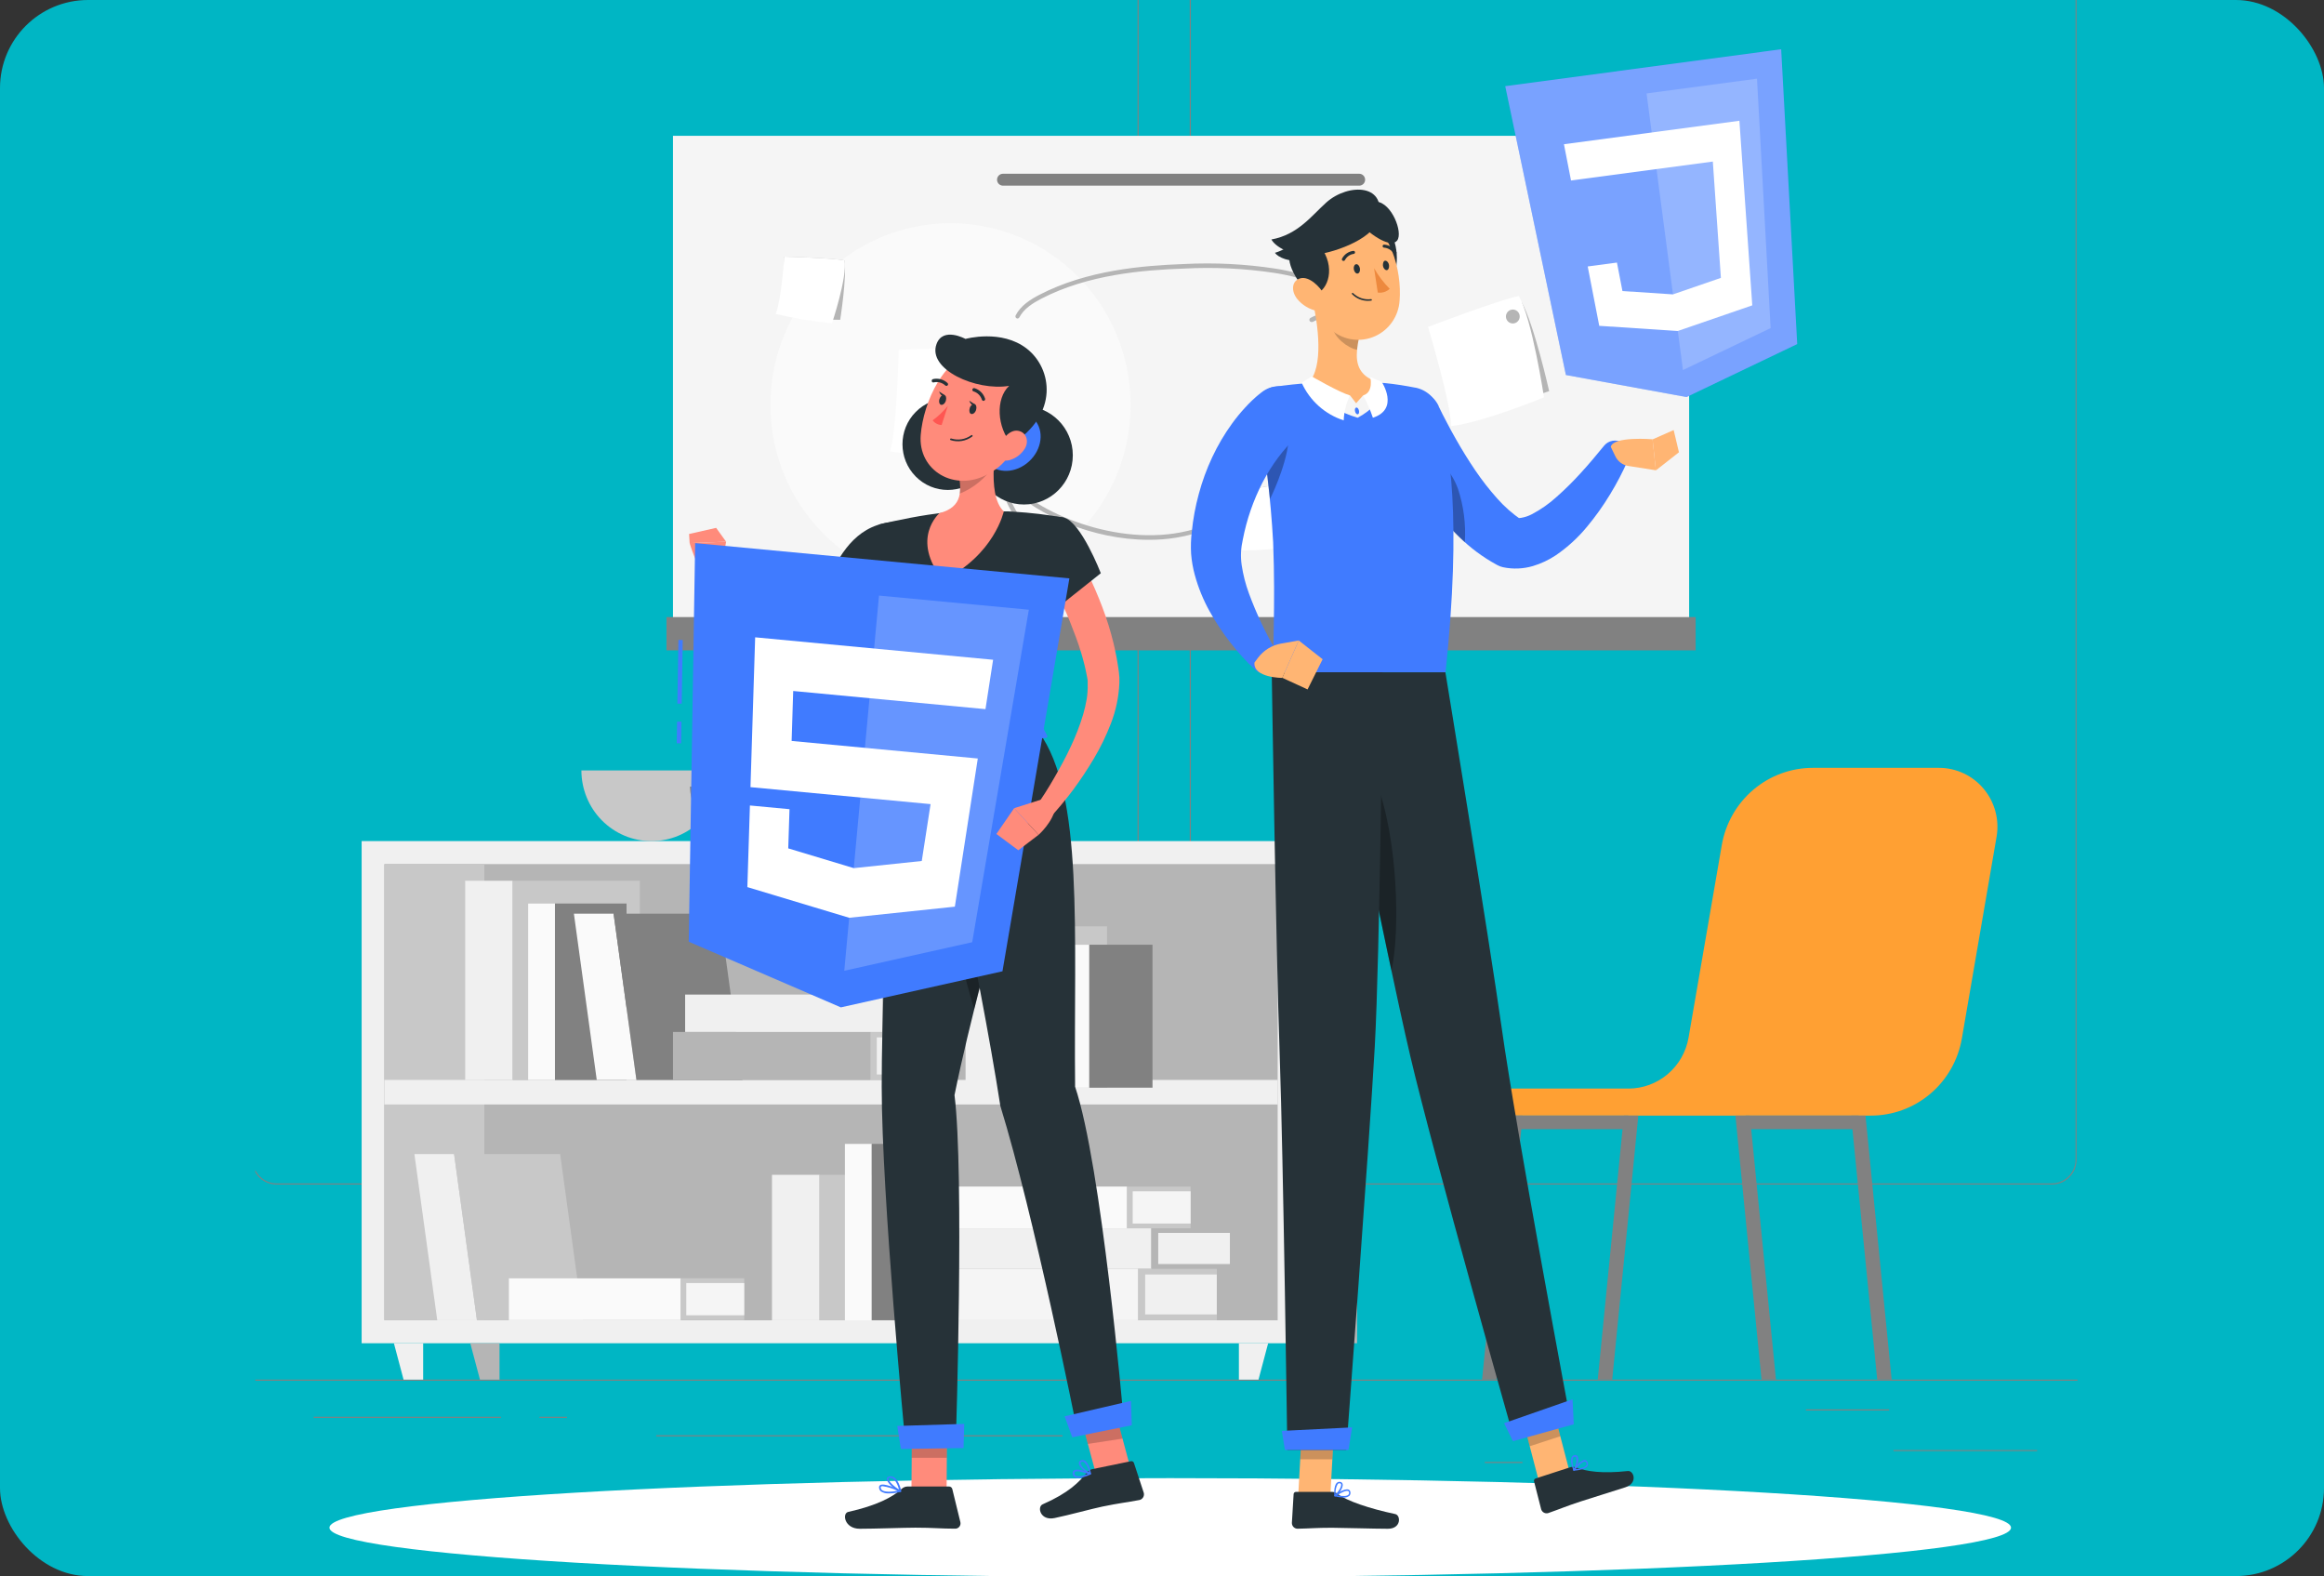 <svg width="264" height="179" viewBox="0 0 264 179" fill="none" xmlns="http://www.w3.org/2000/svg">
<rect x="0" y="0" width="264" height="179" fill="#333333" stroke="none"/>
<g clip-path="url(#clip0_333_3327)">
<rect width="264" height="179" rx="10" fill="#00B6C4"/>
<g clip-path="url(#clip1_333_3327)">
<path d="M256.089 156.688H9.785V156.813H256.089V156.688Z" fill="#818181"/>
<path d="M231.409 164.683H215.094V164.807H231.409V164.683Z" fill="#818181"/>
<path d="M172.946 166.035H168.666V166.159H172.946V166.035Z" fill="#818181"/>
<path d="M214.601 160.072H205.148V160.196H214.601V160.072Z" fill="#818181"/>
<path d="M56.903 160.907H35.627V161.031H56.903V160.907Z" fill="#818181"/>
<path d="M64.41 160.907H61.292V161.031H64.41V160.907Z" fill="#818181"/>
<path d="M120.695 163.004H74.548V163.128H120.695V163.004Z" fill="#818181"/>
<path d="M126.533 134.529H31.415C30.67 134.527 29.956 134.228 29.429 133.696C28.903 133.164 28.607 132.443 28.607 131.692V-3.17C28.614 -3.917 28.912 -4.632 29.438 -5.159C29.964 -5.685 30.674 -5.981 31.415 -5.982H126.533C127.279 -5.982 127.994 -5.684 128.522 -5.151C129.049 -4.619 129.346 -3.898 129.346 -3.145V131.692C129.346 132.444 129.049 133.166 128.522 133.698C127.994 134.23 127.279 134.529 126.533 134.529ZM31.415 -5.883C30.703 -5.882 30.02 -5.595 29.517 -5.087C29.013 -4.578 28.73 -3.889 28.73 -3.17V131.692C28.73 132.41 29.013 133.1 29.517 133.608C30.02 134.117 30.703 134.403 31.415 134.405H126.533C127.246 134.403 127.929 134.117 128.433 133.609C128.937 133.1 129.221 132.411 129.222 131.692V-3.17C129.221 -3.889 128.937 -4.579 128.433 -5.087C127.929 -5.596 127.246 -5.882 126.533 -5.883H31.415Z" fill="#818181"/>
<path d="M233.089 134.529H137.966C137.221 134.527 136.506 134.228 135.979 133.696C135.452 133.165 135.155 132.444 135.153 131.692V-3.17C135.161 -3.918 135.461 -4.632 135.987 -5.159C136.514 -5.685 137.225 -5.981 137.966 -5.982H233.089C233.829 -5.98 234.538 -5.683 235.063 -5.157C235.587 -4.63 235.885 -3.917 235.892 -3.17V131.692C235.892 132.442 235.597 133.163 235.071 133.694C234.546 134.226 233.833 134.526 233.089 134.529ZM137.966 -5.883C137.253 -5.882 136.57 -5.596 136.066 -5.087C135.562 -4.579 135.278 -3.889 135.277 -3.17V131.692C135.278 132.411 135.562 133.1 136.066 133.609C136.57 134.117 137.253 134.403 137.966 134.405H233.089C233.802 134.403 234.485 134.117 234.989 133.609C235.493 133.1 235.777 132.411 235.778 131.692V-3.17C235.777 -3.889 235.493 -4.579 234.989 -5.087C234.485 -5.596 233.802 -5.882 233.089 -5.883H137.966Z" fill="#818181"/>
<path d="M147.725 95.525H41.08V152.555H147.725V95.525Z" fill="#F0F0F0"/>
<path d="M145.139 149.951V98.139H43.666V149.951H145.139Z" fill="#B5B5B5"/>
<path d="M55.016 149.947V98.135H43.666V149.947H55.016Z" fill="#C8C8C8"/>
<path d="M154.163 152.56V95.53H147.73V152.56H154.163Z" fill="#B5B5B5"/>
<path d="M145.139 125.437V122.654H43.666V125.437H145.139Z" fill="#F0F0F0"/>
<path d="M48.07 156.689H45.844L44.745 152.555H48.07V156.689Z" fill="#F0F0F0"/>
<path d="M140.735 156.689H142.961L144.06 152.555H140.735V156.689Z" fill="#F0F0F0"/>
<path d="M56.745 156.689H54.523L53.42 152.555H56.745V156.689Z" fill="#B5B5B5"/>
<path d="M149.414 156.689H151.636L152.74 152.555H149.414V156.689Z" fill="#B5B5B5"/>
<path d="M58.243 100.032H52.844V122.654H58.243V100.032Z" fill="#F0F0F0"/>
<path d="M58.248 122.648H72.686V100.027H58.248V122.648Z" fill="#C8C8C8"/>
<path d="M63.041 102.62H59.996V122.653H63.041V102.62Z" fill="#FAFAFA"/>
<path d="M63.041 122.648H71.174V102.615H63.041V122.648Z" fill="#818181"/>
<path d="M72.297 122.649H67.789L65.193 103.773H69.701L72.297 122.649Z" fill="#FAFAFA"/>
<path d="M72.297 122.649H84.346L81.75 103.773H69.701L72.297 122.649Z" fill="#818181"/>
<path d="M93.095 133.426H87.696V149.946H93.095V133.426Z" fill="#F0F0F0"/>
<path d="M93.1 149.946H101.114V133.426H93.1V149.946Z" fill="#C8C8C8"/>
<path d="M99.026 129.918H95.981V149.951H99.026V129.918Z" fill="#FAFAFA"/>
<path d="M99.026 149.946H107.159V129.913H99.026V149.946Z" fill="#818181"/>
<path d="M54.179 149.947H49.671L47.075 131.071H51.583L54.179 149.947Z" fill="#F0F0F0"/>
<path d="M54.179 149.947H66.228L63.632 131.071H51.583L54.179 149.947Z" fill="#C8C8C8"/>
<path d="M98.878 122.649V117.203H76.449V122.649H98.878Z" fill="#B5B5B5"/>
<path d="M107.159 122.649V117.203H98.878V122.649H107.159Z" fill="#C8C8C8"/>
<path d="M107.159 122.033V117.824H99.602V122.033H107.159Z" fill="#F0F0F0"/>
<path d="M100.257 117.204V112.956H77.829V117.204H100.257Z" fill="#F0F0F0"/>
<path d="M108.538 117.204V112.956H100.257V117.204H108.538Z" fill="#B5B5B5"/>
<path d="M108.538 116.717V113.438H100.981V116.717H108.538Z" fill="#F0F0F0"/>
<path d="M129.301 149.946V144.078H105.149V149.946H129.301Z" fill="#F5F5F5"/>
<path d="M138.227 149.946V144.078H129.306V149.946H138.227Z" fill="#C8C8C8"/>
<path d="M138.222 149.28V144.749H130.085V149.28H138.222Z" fill="#F0F0F0"/>
<path d="M128.035 139.508V134.763H108.508V139.508H128.035Z" fill="#FAFAFA"/>
<path d="M135.247 139.508V134.763H128.035V139.508H135.247Z" fill="#C8C8C8"/>
<path d="M135.252 138.966V135.304H128.671V138.966H135.252Z" fill="#F5F5F5"/>
<path d="M77.336 149.932V145.187H57.809V149.932H77.336Z" fill="#FAFAFA"/>
<path d="M84.543 149.927V145.182H77.331V149.927H84.543Z" fill="#C8C8C8"/>
<path d="M84.543 149.384V145.723H77.962V149.384H84.543Z" fill="#F5F5F5"/>
<path d="M130.789 144.083V139.507H106.636V144.083H130.789Z" fill="#F0F0F0"/>
<path d="M139.705 144.083V139.507H130.784V144.083H139.705Z" fill="#B5B5B5"/>
<path d="M139.71 143.561V140.028H131.572V143.561H139.71Z" fill="#F0F0F0"/>
<path d="M114.06 105.204H109.686V123.528H114.06V105.204Z" fill="#F0F0F0"/>
<path d="M114.06 123.528H125.759V105.204H114.06V123.528Z" fill="#C8C8C8"/>
<path d="M123.74 107.301H119.538V123.533H123.74V107.301Z" fill="#FAFAFA"/>
<path d="M123.74 123.528H130.922V107.296H123.74V123.528Z" fill="#818181"/>
<path d="M170.73 123.633H184.986C186.619 123.632 188.2 123.051 189.45 121.99C190.7 120.929 191.539 119.458 191.818 117.834L195.591 95.973C196.016 93.517 197.287 91.291 199.179 89.688C201.072 88.084 203.465 87.206 205.936 87.208H220.261C221.23 87.207 222.187 87.42 223.065 87.832C223.943 88.244 224.722 88.845 225.345 89.593C225.968 90.341 226.422 91.217 226.674 92.16C226.926 93.103 226.97 94.091 226.803 95.053L222.862 117.944C222.438 120.399 221.168 122.625 219.275 124.228C217.382 125.831 214.989 126.707 212.517 126.703H167.109C167.258 125.844 167.703 125.065 168.365 124.503C169.027 123.942 169.864 123.634 170.73 123.633Z" fill="#FFA033"/>
<path d="M210.276 126.703H211.916L214.887 156.688H213.247L210.276 126.703Z" fill="#818181"/>
<path d="M197.138 126.703H198.779L201.744 156.688H200.104L197.138 126.703Z" fill="#818181"/>
<path d="M198.286 128.248H211.133V126.698H198.286V128.248Z" fill="#818181"/>
<path d="M172.966 126.703H171.326L168.36 156.688H170L172.966 126.703Z" fill="#818181"/>
<path d="M186.109 126.703H184.468L181.498 156.688H183.143L186.109 126.703Z" fill="#818181"/>
<path d="M172.124 128.248H184.971V126.698H172.124V128.248Z" fill="#818181"/>
<path d="M66.046 87.501C66.046 89.63 66.884 91.673 68.377 93.178C69.87 94.684 71.895 95.53 74.006 95.53C76.117 95.53 78.142 94.684 79.635 93.178C81.128 91.673 81.967 89.63 81.967 87.501H66.046Z" fill="#C8C8C8"/>
<path d="M78.371 89.34C78.416 90.951 79.082 92.48 80.228 93.604C81.373 94.727 82.908 95.355 84.506 95.355C86.104 95.355 87.638 94.727 88.784 93.604C89.93 92.48 90.596 90.951 90.641 89.34H78.371Z" fill="#818181"/>
<path d="M191.882 15.427H76.449V71.517H191.882V15.427Z" fill="#F5F5F5"/>
<path d="M107.976 66.623C119.275 66.623 128.434 57.385 128.434 45.989C128.434 34.593 119.275 25.355 107.976 25.355C96.678 25.355 87.518 34.593 87.518 45.989C87.518 57.385 96.678 66.623 107.976 66.623Z" fill="#FAFAFA"/>
<path d="M192.621 70.081H75.71V73.862H192.621V70.081Z" fill="#818181"/>
<path d="M154.405 19.734H113.932C113.754 19.734 113.584 19.806 113.458 19.932C113.333 20.059 113.262 20.231 113.262 20.41C113.262 20.589 113.333 20.761 113.458 20.888C113.584 21.015 113.754 21.086 113.932 21.086H154.405C154.582 21.086 154.753 21.015 154.878 20.888C155.004 20.761 155.074 20.589 155.074 20.41C155.074 20.231 155.004 20.059 154.878 19.932C154.753 19.806 154.582 19.734 154.405 19.734Z" fill="#818181"/>
<path d="M89.095 29.145C89.095 29.145 89.233 34.169 88.602 35.664C90.957 36.33 95.444 36.32 95.444 36.32C95.444 36.32 96.208 31.496 95.937 29.583C94.627 29.295 89.095 29.145 89.095 29.145Z" fill="#B5B5B5"/>
<path d="M89.095 29.145C89.095 29.145 88.76 34.159 88.109 35.654C90.218 36.153 92.357 36.507 94.513 36.713C94.513 36.713 96.257 31.501 95.942 29.583C94.627 29.295 89.095 29.145 89.095 29.145Z" fill="white"/>
<path d="M102.789 40.498C102.789 40.498 103.508 47.981 102.715 50.272C106.296 51.027 112.602 50.386 112.602 50.386C112.602 50.386 113.636 43.256 113.065 40.449C111.026 40.131 102.789 40.498 102.789 40.498Z" fill="#B5B5B5"/>
<path d="M102.09 39.729C102.09 39.729 101.878 48.955 101.104 51.251C104.691 52.001 112.149 51.474 112.149 51.474C112.149 51.474 113.651 42.466 112.986 39.639C110.922 39.336 102.09 39.729 102.09 39.729Z" fill="white"/>
<path d="M140.119 55.906C140.119 55.906 141.296 60.79 140.981 62.365C143.444 62.524 147.725 61.575 147.725 61.575C147.725 61.575 147.557 56.681 146.917 54.867C145.538 54.882 140.119 55.906 140.119 55.906Z" fill="#B5B5B5"/>
<path d="M140.119 55.906C140.119 55.906 140.828 60.875 140.518 62.475C142.981 62.634 147.469 62.057 147.469 62.057C147.469 62.057 147.621 56.691 146.917 54.888C145.538 54.883 140.119 55.906 140.119 55.906Z" fill="white"/>
<path d="M163.124 37.647C163.124 37.647 166.129 44.528 166.079 46.958C169.715 46.541 175.981 44.424 175.981 44.424C175.981 44.424 174.281 36.852 172.867 34.348C170.838 34.705 163.124 37.647 163.124 37.647Z" fill="#B5B5B5"/>
<path d="M162.222 37.13C162.222 37.13 164.877 45.964 164.833 48.394C168.473 47.981 175.395 45.129 175.395 45.129C175.395 45.129 174.03 36.096 172.523 33.622C170.493 33.98 162.222 37.13 162.222 37.13Z" fill="white"/>
<path d="M171.853 36.737C172.285 36.737 172.636 36.383 172.636 35.947C172.636 35.511 172.285 35.157 171.853 35.157C171.42 35.157 171.069 35.511 171.069 35.947C171.069 36.383 171.42 36.737 171.853 36.737Z" fill="#B5B5B5"/>
<path d="M115.597 36.181C115.557 36.181 115.518 36.171 115.484 36.151C115.426 36.121 115.382 36.069 115.361 36.007C115.341 35.945 115.346 35.877 115.375 35.818C115.961 34.685 117.085 33.99 118.109 33.463C123.444 30.705 129.685 30.164 134.528 29.985C137.985 29.809 141.45 29.984 144.873 30.507C148.33 31.041 151.636 32.304 154.577 34.213C154.632 34.25 154.67 34.307 154.683 34.373C154.696 34.438 154.683 34.506 154.646 34.561C154.609 34.616 154.552 34.655 154.488 34.668C154.423 34.681 154.356 34.667 154.301 34.63C151.42 32.756 148.178 31.518 144.789 30.998C141.39 30.487 137.949 30.321 134.518 30.502C129.73 30.666 123.557 31.202 118.306 33.915C117.356 34.412 116.306 35.048 115.789 36.056C115.769 36.091 115.742 36.121 115.708 36.142C115.675 36.164 115.637 36.177 115.597 36.181Z" fill="#B5B5B5"/>
<path d="M148.986 36.573C148.944 36.573 148.903 36.562 148.867 36.541C148.831 36.52 148.8 36.49 148.779 36.454C148.744 36.399 148.732 36.332 148.746 36.267C148.759 36.203 148.798 36.147 148.853 36.111C149.413 35.796 150.036 35.61 150.675 35.565C152.626 35.319 154.601 35.338 156.547 35.619C155.998 34.965 155.504 34.265 155.07 33.528C154.822 33.15 154.643 32.731 154.542 32.291C154.491 32.046 154.495 31.793 154.554 31.551C154.613 31.308 154.725 31.082 154.882 30.889C154.904 30.865 154.931 30.846 154.96 30.832C154.99 30.818 155.022 30.81 155.054 30.809C155.087 30.807 155.119 30.812 155.15 30.824C155.18 30.835 155.208 30.852 155.232 30.874C155.256 30.897 155.275 30.923 155.289 30.953C155.303 30.983 155.311 31.015 155.312 31.048C155.313 31.081 155.308 31.113 155.297 31.144C155.286 31.175 155.269 31.203 155.247 31.227C155.137 31.364 155.06 31.526 155.022 31.698C154.985 31.871 154.987 32.05 155.03 32.221C155.119 32.604 155.276 32.967 155.493 33.294C156.033 34.203 156.665 35.052 157.38 35.828C157.414 35.867 157.436 35.915 157.442 35.967C157.448 36.018 157.439 36.07 157.414 36.116C157.389 36.162 157.351 36.199 157.304 36.221C157.257 36.243 157.204 36.25 157.153 36.24C155.039 35.863 152.88 35.809 150.749 36.081C150.183 36.118 149.632 36.279 149.134 36.553C149.087 36.574 149.036 36.581 148.986 36.573Z" fill="#B5B5B5"/>
<path d="M155.966 55.066C155.901 55.07 155.837 55.048 155.788 55.004C155.739 54.961 155.709 54.899 155.705 54.833C155.701 54.767 155.723 54.702 155.767 54.653C155.81 54.603 155.871 54.574 155.937 54.57C157.292 54.407 158.593 53.94 159.744 53.201C160.896 52.462 161.867 51.471 162.587 50.302C162.603 50.273 162.626 50.249 162.652 50.229C162.678 50.21 162.708 50.196 162.739 50.188C162.771 50.18 162.804 50.179 162.836 50.184C162.868 50.189 162.899 50.2 162.927 50.217C162.982 50.252 163.022 50.307 163.037 50.371C163.053 50.435 163.043 50.503 163.01 50.56C162.25 51.793 161.224 52.838 160.009 53.617C158.794 54.397 157.421 54.89 155.991 55.062L155.966 55.066Z" fill="#B5B5B5"/>
<path d="M158.203 57.213C156.185 57.044 154.211 56.523 152.37 55.673C152.333 55.654 152.302 55.626 152.278 55.593C152.254 55.559 152.238 55.52 152.232 55.479C152.225 55.439 152.229 55.397 152.243 55.359C152.256 55.321 152.28 55.286 152.311 55.26C153.109 54.54 153.902 53.794 154.666 53.044C154.689 53.021 154.716 53.002 154.746 52.99C154.776 52.977 154.808 52.971 154.841 52.971C154.873 52.971 154.905 52.977 154.935 52.99C154.965 53.002 154.992 53.021 155.015 53.044C155.061 53.092 155.086 53.155 155.086 53.221C155.086 53.286 155.061 53.35 155.015 53.397C154.336 54.063 153.636 54.724 152.927 55.384C154.616 56.12 156.413 56.573 158.247 56.726C158.311 56.733 158.371 56.765 158.413 56.815C158.455 56.865 158.476 56.929 158.473 56.994C158.465 57.059 158.432 57.118 158.381 57.158C158.331 57.199 158.267 57.218 158.203 57.213Z" fill="#B5B5B5"/>
<path d="M130.474 61.307C124.094 61.307 117.838 58.435 114.902 55.543C114.862 55.496 114.84 55.435 114.842 55.373C114.844 55.31 114.869 55.25 114.913 55.206C114.956 55.161 115.015 55.135 115.077 55.132C115.139 55.129 115.2 55.15 115.247 55.191C118.937 58.828 128.597 62.584 136.429 59.851C136.46 59.837 136.494 59.829 136.528 59.829C136.562 59.829 136.596 59.836 136.628 59.849C136.659 59.863 136.687 59.883 136.711 59.908C136.734 59.933 136.752 59.963 136.763 59.995C136.774 60.028 136.779 60.062 136.776 60.096C136.774 60.131 136.764 60.164 136.748 60.195C136.732 60.225 136.71 60.252 136.683 60.273C136.656 60.294 136.625 60.309 136.592 60.318C134.622 60.99 132.554 61.325 130.474 61.307Z" fill="#B5B5B5"/>
<path d="M115.892 59.493C115.852 59.493 115.812 59.483 115.776 59.464C115.74 59.445 115.709 59.417 115.686 59.384C114.553 57.695 113.72 55.82 113.223 53.844C113.213 53.803 113.214 53.761 113.224 53.72C113.234 53.679 113.254 53.642 113.282 53.61C113.31 53.581 113.344 53.558 113.383 53.545C113.422 53.532 113.463 53.529 113.503 53.536C114.557 53.71 115.631 53.864 116.69 53.993C116.722 53.997 116.753 54.007 116.781 54.023C116.809 54.038 116.833 54.059 116.853 54.085C116.873 54.11 116.887 54.139 116.896 54.171C116.904 54.202 116.906 54.234 116.902 54.266C116.895 54.331 116.862 54.391 116.811 54.432C116.761 54.473 116.696 54.492 116.631 54.485C115.69 54.371 114.74 54.236 113.799 54.087C114.292 55.875 115.071 57.57 116.104 59.106C116.123 59.132 116.136 59.162 116.143 59.194C116.15 59.226 116.15 59.259 116.144 59.291C116.138 59.323 116.126 59.353 116.108 59.38C116.09 59.407 116.067 59.431 116.04 59.449C115.997 59.479 115.945 59.494 115.892 59.493Z" fill="#B5B5B5"/>
<path d="M132.937 179.127C185.686 179.127 228.448 176.609 228.448 173.502C228.448 170.396 185.686 167.878 132.937 167.878C80.187 167.878 37.425 170.396 37.425 173.502C37.425 176.609 80.187 179.127 132.937 179.127Z" fill="white"/>
<path d="M116.326 57.297C119.387 57.297 121.868 54.795 121.868 51.708C121.868 48.621 119.387 46.118 116.326 46.118C113.265 46.118 110.784 48.621 110.784 51.708C110.784 54.795 113.265 57.297 116.326 57.297Z" fill="#263238"/>
<path d="M116.907 52.398C115.429 53.764 113.296 53.849 112.149 52.582C111.001 51.315 111.262 49.169 112.74 47.822C114.218 46.475 116.351 46.371 117.498 47.638C118.646 48.905 118.385 51.032 116.907 52.398Z" fill="#407BFF"/>
<path d="M111.308 54.124C113.318 52.097 113.318 48.809 111.308 46.782C109.297 44.754 106.038 44.754 104.028 46.782C102.017 48.809 102.017 52.097 104.028 54.124C106.038 56.152 109.297 56.152 111.308 54.124Z" fill="#263238"/>
<path d="M102.075 63.032C101.523 64.522 100.902 65.819 100.242 67.175C99.582 68.532 98.834 69.824 98.04 71.106C97.246 72.406 96.367 73.653 95.41 74.837C94.927 75.433 94.416 76.014 93.878 76.581C93.612 76.869 93.331 77.142 93.045 77.416C92.907 77.555 92.755 77.684 92.612 77.818L92.39 78.022C92.244 78.148 92.089 78.264 91.927 78.37C91.56 78.607 91.147 78.765 90.715 78.832C90.33 78.89 89.938 78.876 89.558 78.792C89.002 78.669 88.477 78.436 88.011 78.106C87.326 77.611 86.707 77.03 86.168 76.377C85.217 75.231 84.36 74.008 83.607 72.72C82.151 70.234 80.882 67.642 79.809 64.964L81.617 64.035C82.331 65.213 83.065 66.41 83.824 67.568C84.582 68.726 85.341 69.883 86.149 70.976C86.911 72.058 87.752 73.082 88.666 74.037C89.051 74.445 89.486 74.801 89.962 75.095C90.074 75.172 90.202 75.221 90.336 75.239C90.336 75.239 90.311 75.239 90.233 75.239C90.156 75.248 90.083 75.271 90.016 75.309H89.981L90.154 75.135C90.267 75.021 90.385 74.912 90.494 74.787C90.72 74.552 90.942 74.309 91.159 74.057C91.592 73.56 92.011 73.033 92.405 72.487C93.203 71.399 93.942 70.246 94.646 69.064C95.351 67.881 95.986 66.644 96.617 65.402C97.247 64.159 97.814 62.858 98.311 61.65L102.075 63.032Z" fill="#FF8B7B"/>
<path d="M104.814 64.348C104.232 65.516 102.518 67.533 101.173 69.024C100.188 70.092 99.434 70.892 99.434 70.892L98.838 70.395L93.912 66.112C95.331 63.081 97.109 59.857 101.006 59.325C103.439 58.972 105.843 62.271 104.814 64.348Z" fill="#263238"/>
<path opacity="0.3" d="M101.173 69.044C100.188 70.112 99.434 70.912 99.434 70.912L98.838 70.415C99.331 69.193 100.173 67.3 101.114 66.609C101.307 67.407 101.327 68.237 101.173 69.044Z" fill="black"/>
<path d="M81.868 64.945L82.484 61.522L78.341 61.681C78.341 61.681 79.149 64.438 80.223 65.655L81.868 64.945Z" fill="#FF8B7B"/>
<path d="M81.351 59.951L78.277 60.647L78.341 61.68L82.484 61.521L81.351 59.951Z" fill="#FF8B7B"/>
<path d="M107.528 169.642L103.533 170.02L103.602 160.828L107.597 160.45L107.528 169.642Z" fill="#FF8B7B"/>
<path d="M128.681 167.724L124.745 168.33L122.336 159.377L126.272 158.766L128.681 167.724Z" fill="#FF8B7B"/>
<path d="M124.07 166.86L128.459 165.956C128.533 165.938 128.611 165.948 128.677 165.986C128.743 166.024 128.792 166.086 128.814 166.16L129.927 169.538C129.951 169.625 129.957 169.716 129.945 169.806C129.934 169.895 129.904 169.981 129.857 170.058C129.811 170.136 129.75 170.202 129.677 170.255C129.604 170.307 129.522 170.344 129.434 170.363C127.897 170.651 127.149 170.711 125.218 171.109C124.03 171.357 121.434 172.072 119.799 172.41C118.163 172.748 117.789 171.138 118.444 170.85C121.4 169.558 122.597 168.316 123.474 167.233C123.624 167.044 123.835 166.912 124.07 166.86Z" fill="#263238"/>
<path d="M103.099 168.827H107.814C107.898 168.827 107.979 168.855 108.045 168.908C108.112 168.96 108.158 169.033 108.178 169.115L109.095 172.867C109.117 172.957 109.119 173.051 109.1 173.141C109.081 173.232 109.041 173.317 108.984 173.39C108.926 173.463 108.853 173.521 108.77 173.56C108.687 173.6 108.595 173.619 108.503 173.617C106.843 173.617 106.04 173.503 103.991 173.503C102.72 173.503 99.425 173.627 97.671 173.627C95.917 173.627 95.641 171.873 96.356 171.714C99.563 171.003 101.43 170.025 102.439 169.086C102.62 168.92 102.855 168.828 103.099 168.827Z" fill="#263238"/>
<path opacity="0.2" d="M103.602 160.828L103.563 165.568H107.558L107.597 160.45L103.602 160.828Z" fill="black"/>
<path opacity="0.2" d="M126.277 158.771L122.336 159.378L123.577 163.993L127.518 163.387L126.277 158.771Z" fill="black"/>
<path d="M118.001 83.114L101.898 83.566C98.114 60.214 99.897 59.558 99.897 59.558C99.897 59.558 102.661 58.883 105.444 58.46C105.868 58.396 106.292 58.336 106.705 58.286C109.136 58.041 111.58 57.971 114.021 58.078C114.38 58.078 114.74 58.078 115.099 58.112C117.032 58.224 118.957 58.452 120.863 58.793C120.203 61.68 119.676 64.134 119.267 66.281C118.735 69.078 118.39 71.339 118.183 73.321C117.862 76.575 117.801 79.85 118.001 83.114Z" fill="#263238"/>
<path opacity="0.3" d="M118.183 73.321C117.405 70.881 117.523 65.798 118.42 64.134L119.267 66.28C118.735 69.078 118.39 71.338 118.183 73.321Z" fill="black"/>
<path d="M112.893 53.054C112.789 55.042 112.996 57.119 114.026 58.078C114.026 58.078 112.991 63.001 107.129 65.898C103.361 61.178 106.72 58.281 106.72 58.281C109.346 57.576 109.395 55.797 108.691 52.915L110.769 52.051C110.954 51.879 111.186 51.766 111.434 51.727C111.683 51.688 111.938 51.725 112.165 51.833C112.393 51.94 112.584 52.114 112.714 52.332C112.843 52.549 112.905 52.801 112.893 53.054Z" fill="#FF8B7B"/>
<path opacity="0.2" d="M110.769 52.051C110.942 51.888 111.157 51.777 111.389 51.732C111.622 51.686 111.862 51.707 112.083 51.792C112.304 51.878 112.497 52.025 112.639 52.215C112.781 52.406 112.867 52.633 112.888 52.871C111.957 54.313 110.606 55.429 109.021 56.066C109.102 55.004 108.987 53.935 108.681 52.916L110.769 52.051Z" fill="black"/>
<path d="M116.72 47.152C115.242 50.878 114.725 52.483 112.213 53.859C108.429 55.931 104.257 53.442 104.592 49.388C104.893 45.736 107.223 40.255 111.365 39.848C112.271 39.751 113.185 39.894 114.018 40.264C114.851 40.633 115.575 41.215 116.116 41.954C116.657 42.692 116.997 43.56 117.103 44.472C117.209 45.383 117.077 46.307 116.72 47.152Z" fill="#FF8B7B"/>
<path d="M114.636 43.823C110.838 44.444 105.326 41.93 106.39 39.068C107.124 37.081 109.676 38.492 109.676 38.492C109.676 38.492 113.76 37.344 116.651 39.605C119.543 41.865 120.301 47.057 114.927 50.451C113.232 48.533 113.08 45.274 114.636 43.823Z" fill="#263238"/>
<path d="M116.425 50.938C116.021 51.597 115.38 52.075 114.636 52.269C113.651 52.518 113.213 51.628 113.533 50.714C113.819 49.889 114.681 48.766 115.646 48.925C116.612 49.084 116.912 50.123 116.425 50.938Z" fill="#FF8B7B"/>
<path d="M101.902 83.567C101.902 83.567 100.159 107.769 100.159 123.415C100.159 135.836 102.829 163.71 102.829 163.71L108.597 163.134C108.597 163.134 109.548 133.233 108.429 124.379C111.991 106.879 118.503 90.235 114.833 83.14L101.902 83.567Z" fill="#263238"/>
<path d="M109.533 161.717L101.927 161.95L102.341 164.569L109.454 164.459L109.533 161.717Z" fill="#407BFF"/>
<path opacity="0.3" d="M111.011 92.53L109.119 94.656C107.311 100.082 108.508 107.615 110.666 114.605C112.868 105.796 115.193 97.668 115.779 91.457C115.779 91.094 115.779 90.905 115.779 90.905L111.011 92.53Z" fill="black"/>
<path d="M105.415 83.516C105.415 83.516 111.252 110.203 113.636 125.6C117.469 138.022 122.267 161.97 122.267 161.97L127.592 160.688C127.592 160.688 125.129 132.283 122.129 123.424C121.957 105.92 123.163 90.224 118.001 83.124L105.415 83.516Z" fill="#263238"/>
<path d="M121.809 163.238L128.567 161.872L128.479 159.104L120.937 160.858L121.809 163.238Z" fill="#407BFF"/>
<path d="M118.242 82.156L118.971 83.587C119.025 83.701 118.892 83.82 118.71 83.825L101.814 84.297C101.671 84.297 101.548 84.233 101.543 84.143L101.395 82.692C101.395 82.593 101.513 82.504 101.671 82.499L117.981 82.041C118.031 82.035 118.081 82.042 118.127 82.062C118.173 82.082 118.213 82.115 118.242 82.156Z" fill="#407BFF"/>
<path d="M116.055 84.053H116.489C116.577 84.053 116.641 84.003 116.636 83.949L116.434 82.066C116.434 82.011 116.351 81.966 116.262 81.971H115.828C115.74 81.971 115.676 82.021 115.681 82.075L115.883 83.959C115.893 84.013 115.966 84.058 116.055 84.053Z" fill="#263238"/>
<path d="M103.045 84.446H103.479C103.567 84.446 103.632 84.396 103.627 84.342L103.425 82.459C103.425 82.404 103.341 82.364 103.252 82.364H102.819C102.73 82.364 102.666 82.414 102.671 82.469L102.873 84.352C102.888 84.382 102.957 84.446 103.045 84.446Z" fill="#263238"/>
<path d="M109.548 84.237H109.986C110.07 84.237 110.139 84.188 110.134 84.128L109.927 82.25C109.927 82.195 109.848 82.15 109.76 82.15H109.321C109.237 82.15 109.168 82.2 109.173 82.255L109.38 84.138C109.385 84.197 109.459 84.242 109.548 84.237Z" fill="#263238"/>
<path d="M110.878 46.565C110.779 46.873 110.538 47.062 110.336 47.017C110.134 46.972 110.06 46.654 110.159 46.346C110.257 46.038 110.498 45.849 110.7 45.894C110.902 45.939 110.976 46.257 110.878 46.565Z" fill="#263238"/>
<path d="M107.444 45.523C107.341 45.836 107.099 46.019 106.902 45.975C106.705 45.93 106.622 45.617 106.725 45.304C106.829 44.991 107.065 44.807 107.262 44.857C107.459 44.906 107.543 45.195 107.444 45.523Z" fill="#263238"/>
<path d="M107.346 44.901L106.686 44.464C106.686 44.464 106.873 45.16 107.346 44.901Z" fill="#263238"/>
<path d="M107.671 46.094C107.171 46.717 106.592 47.27 105.947 47.738C106.067 47.898 106.221 48.028 106.397 48.12C106.573 48.212 106.768 48.263 106.966 48.27L107.671 46.094Z" fill="#FF5652"/>
<path d="M107.957 49.964C107.943 49.952 107.932 49.936 107.927 49.918C107.922 49.901 107.922 49.882 107.927 49.864C107.936 49.84 107.954 49.82 107.976 49.808C107.999 49.796 108.025 49.793 108.05 49.8C108.431 49.921 108.834 49.951 109.228 49.889C109.622 49.825 109.996 49.671 110.321 49.437C110.33 49.427 110.341 49.419 110.354 49.414C110.366 49.408 110.379 49.406 110.392 49.406C110.406 49.407 110.419 49.41 110.431 49.416C110.443 49.422 110.454 49.43 110.462 49.441C110.471 49.451 110.477 49.463 110.48 49.476C110.484 49.489 110.485 49.503 110.482 49.516C110.48 49.529 110.475 49.542 110.468 49.553C110.46 49.564 110.451 49.574 110.439 49.581C110.09 49.841 109.684 50.013 109.256 50.083C108.828 50.153 108.389 50.119 107.976 49.983L107.957 49.964Z" fill="#263238"/>
<path d="M111.597 45.483C111.572 45.461 111.554 45.434 111.543 45.403C111.474 45.179 111.351 44.976 111.186 44.81C111.022 44.645 110.819 44.523 110.597 44.454C110.573 44.448 110.55 44.438 110.531 44.423C110.511 44.408 110.494 44.39 110.481 44.369C110.468 44.347 110.46 44.324 110.456 44.299C110.452 44.275 110.453 44.25 110.459 44.226C110.472 44.176 110.503 44.134 110.546 44.107C110.589 44.08 110.641 44.071 110.691 44.081C110.974 44.165 111.232 44.318 111.443 44.526C111.655 44.734 111.812 44.99 111.902 45.274C111.917 45.322 111.913 45.374 111.891 45.419C111.869 45.464 111.831 45.499 111.784 45.517C111.753 45.53 111.719 45.533 111.686 45.527C111.653 45.52 111.622 45.505 111.597 45.483Z" fill="#263238"/>
<path d="M105.843 43.312C105.843 43.312 105.843 43.287 105.843 43.277C105.835 43.227 105.846 43.176 105.874 43.134C105.903 43.092 105.947 43.063 105.996 43.053C106.286 42.989 106.587 42.996 106.874 43.075C107.161 43.154 107.424 43.301 107.641 43.506C107.659 43.523 107.673 43.544 107.682 43.567C107.692 43.59 107.697 43.615 107.697 43.64C107.697 43.665 107.692 43.689 107.682 43.712C107.673 43.736 107.659 43.756 107.641 43.774C107.606 43.809 107.558 43.828 107.508 43.828C107.459 43.828 107.411 43.809 107.375 43.774C107.202 43.614 106.992 43.499 106.765 43.439C106.537 43.38 106.299 43.377 106.07 43.431C106.024 43.443 105.976 43.437 105.934 43.415C105.892 43.393 105.86 43.356 105.843 43.312Z" fill="#263238"/>
<path d="M122.149 167.799L122.094 167.77C122.016 167.723 121.951 167.655 121.909 167.573C121.866 167.491 121.847 167.4 121.853 167.307C121.847 167.25 121.857 167.192 121.881 167.139C121.905 167.086 121.943 167.042 121.991 167.009C122.41 166.706 123.73 167.233 123.878 167.293C123.895 167.299 123.91 167.31 123.921 167.325C123.931 167.34 123.937 167.359 123.937 167.377C123.936 167.396 123.931 167.415 123.92 167.431C123.91 167.446 123.895 167.459 123.878 167.466C123.415 167.68 122.592 167.998 122.149 167.799ZM123.592 167.387C123.06 167.193 122.316 167.004 122.114 167.158C122.094 167.174 122.079 167.195 122.069 167.218C122.06 167.242 122.056 167.267 122.06 167.293C122.056 167.354 122.068 167.415 122.095 167.47C122.121 167.525 122.162 167.572 122.213 167.606C122.42 167.745 122.937 167.665 123.577 167.387H123.592Z" fill="#407BFF"/>
<path d="M123.715 167.421C123.282 167.222 122.543 166.591 122.553 166.164C122.555 166.088 122.583 166.015 122.631 165.957C122.679 165.898 122.745 165.858 122.819 165.841C122.887 165.818 122.959 165.81 123.03 165.817C123.102 165.825 123.171 165.848 123.232 165.886C123.725 166.174 123.927 167.302 123.937 167.352C123.938 167.368 123.936 167.385 123.93 167.4C123.924 167.416 123.914 167.43 123.902 167.441C123.888 167.448 123.872 167.452 123.856 167.452C123.839 167.452 123.823 167.448 123.809 167.441L123.715 167.421ZM123.099 166.03C123.026 166.003 122.946 166.003 122.873 166.03C122.759 166.07 122.74 166.129 122.74 166.174C122.74 166.452 123.287 166.999 123.725 167.217C123.659 166.78 123.457 166.374 123.149 166.06L123.099 166.03Z" fill="#407BFF"/>
<path d="M100.996 169.612C100.675 169.635 100.355 169.557 100.08 169.389C100.011 169.335 99.955 169.265 99.916 169.186C99.878 169.107 99.858 169.02 99.858 168.931C99.854 168.881 99.863 168.831 99.885 168.785C99.906 168.74 99.94 168.701 99.981 168.673C100.415 168.385 101.996 169.115 102.311 169.269C102.328 169.279 102.341 169.293 102.349 169.31C102.357 169.327 102.36 169.346 102.358 169.365C102.355 169.383 102.347 169.401 102.334 169.415C102.322 169.429 102.305 169.439 102.287 169.443C101.864 169.546 101.431 169.602 100.996 169.612ZM100.267 168.792C100.202 168.787 100.137 168.801 100.08 168.832C100.066 168.842 100.055 168.855 100.049 168.871C100.043 168.887 100.041 168.905 100.045 168.922C100.045 168.983 100.059 169.043 100.085 169.098C100.112 169.153 100.15 169.202 100.198 169.24C100.469 169.448 101.119 169.473 101.966 169.319C101.431 169.055 100.857 168.877 100.267 168.792Z" fill="#407BFF"/>
<path d="M102.267 169.448H102.228C101.705 169.23 100.656 168.365 100.75 167.918C100.75 167.819 100.838 167.699 101.08 167.67C102.016 167.555 102.366 169.269 102.38 169.344C102.383 169.361 102.381 169.378 102.375 169.393C102.369 169.409 102.359 169.423 102.346 169.433C102.334 169.441 102.321 169.446 102.308 169.449C102.294 169.451 102.28 169.451 102.267 169.448ZM101.139 167.843H101.075C100.976 167.843 100.922 167.883 100.917 167.928C100.873 168.186 101.597 168.872 102.129 169.17C102.016 168.763 101.7 167.843 101.139 167.843Z" fill="#407BFF"/>
<path d="M110.769 45.94L110.109 45.508C110.109 45.508 110.306 46.188 110.769 45.94Z" fill="#263238"/>
<path d="M121.464 61.388C121.888 62.034 122.227 62.615 122.572 63.236C122.917 63.857 123.242 64.473 123.558 65.104C124.173 66.366 124.735 67.658 125.232 68.985C125.738 70.32 126.161 71.685 126.498 73.074C126.592 73.417 126.651 73.779 126.73 74.132C126.809 74.485 126.878 74.838 126.932 75.2C126.986 75.563 127.05 75.896 127.099 76.298L127.158 76.939V77.57C127.093 79.144 126.768 80.695 126.198 82.161C125.669 83.539 125.025 84.869 124.272 86.136C123.541 87.368 122.749 88.562 121.897 89.713C121.042 90.856 120.128 91.952 119.159 92.998L117.631 91.726C118.365 90.633 119.109 89.48 119.774 88.317C120.439 87.155 121.09 85.977 121.641 84.78C122.195 83.614 122.661 82.408 123.035 81.172C123.207 80.586 123.345 79.991 123.449 79.389C123.535 78.83 123.572 78.265 123.558 77.7V77.307L123.498 76.934C123.454 76.661 123.37 76.323 123.311 76.025C123.252 75.727 123.168 75.409 123.085 75.101C123.001 74.793 122.927 74.49 122.828 74.182C122.469 72.96 122.001 71.762 121.528 70.565C121.055 69.367 120.493 68.2 119.902 67.047C119.617 66.471 119.316 65.899 119.006 65.333C118.695 64.766 118.36 64.195 118.065 63.703L121.464 61.388Z" fill="#FF8B7B"/>
<path d="M120.863 58.793C122.794 59.26 125.05 65.103 125.05 65.103L119.429 69.575C119.429 69.575 116.168 64.78 116.597 62.211C116.961 60.015 118.405 58.202 120.863 58.793Z" fill="#263238"/>
<path d="M77.066 72.68L76.947 79.913L77.439 79.921L77.558 72.688L77.066 72.68Z" fill="#407BFF"/>
<path d="M76.915 81.956L76.875 84.415L77.368 84.423L77.408 81.964L76.915 81.956Z" fill="#407BFF"/>
<path d="M78.967 61.68L78.238 106.953L95.518 114.411L113.878 110.312L121.479 65.689L78.967 61.68Z" fill="#407BFF"/>
<path opacity="0.2" d="M99.853 67.643L95.907 110.253L110.439 107.009L116.873 69.247L99.853 67.643Z" fill="white"/>
<path d="M112.814 74.931L85.784 72.382L85.252 89.399L105.71 91.327L104.71 97.786L96.986 98.596L89.548 96.355H89.543L89.686 91.903L85.188 91.481L84.898 100.752L96.464 104.235L108.469 102.973L111.075 86.145L89.927 84.152L90.105 78.478L111.947 80.54L112.814 74.931Z" fill="white"/>
<path d="M113.188 94.716L115.676 96.565L117.976 94.816L115.203 91.79L113.188 94.716Z" fill="#FF8B7B"/>
<path d="M118.607 90.706L115.203 91.789L117.981 94.815C117.981 94.815 119.666 93.325 119.892 91.665L118.607 90.706Z" fill="#FF8B7B"/>
<path d="M174.818 168.256L178.291 167.118L176.133 158.855L172.661 159.993L174.818 168.256Z" fill="#FFB573"/>
<path d="M178.345 166.651L174.439 167.918C174.373 167.938 174.318 167.983 174.285 168.043C174.252 168.104 174.243 168.175 174.262 168.241L175.074 171.421C175.126 171.585 175.241 171.721 175.392 171.8C175.543 171.879 175.72 171.895 175.882 171.843C177.232 171.376 177.853 171.083 179.572 170.522C180.626 170.174 183.178 169.394 184.636 168.917C186.094 168.44 185.587 166.999 184.927 167.069C181.971 167.387 180.242 167.118 179.015 166.661C178.799 166.585 178.564 166.582 178.345 166.651Z" fill="#263238"/>
<path opacity="0.2" d="M172.661 159.998L176.133 158.855L177.247 163.118L173.769 164.256L172.661 159.998Z" fill="black"/>
<path d="M164.193 76.357C164.193 76.357 169.119 106.343 170.597 116.802C172.198 128.254 178.478 161.752 178.478 161.752L172.03 163.551C172.03 163.551 162.818 131.091 160.207 119.957C157.375 107.868 151.143 76.357 151.143 76.357H164.193Z" fill="#263238"/>
<path opacity="0.3" d="M156.276 88.654C158.799 95.009 159.084 105.811 158.06 110.238C156.513 102.969 154.74 94.273 153.375 87.511C153.863 85.777 154.744 84.788 156.276 88.654Z" fill="black"/>
<path d="M171.867 163.68L178.774 161.762L178.636 158.925L170.863 161.633L171.867 163.68Z" fill="#407BFF"/>
<path d="M179.774 166.859C179.453 166.954 179.122 167.014 178.789 167.038C178.773 167.039 178.757 167.035 178.743 167.027C178.729 167.019 178.718 167.008 178.71 166.994C178.702 166.979 178.697 166.963 178.697 166.946C178.697 166.93 178.702 166.914 178.71 166.899C178.798 166.785 179.562 165.786 180.04 165.816C180.094 165.818 180.147 165.835 180.193 165.865C180.239 165.894 180.276 165.936 180.301 165.985C180.354 166.055 180.387 166.139 180.394 166.227C180.402 166.315 180.385 166.403 180.345 166.482C180.206 166.672 180.003 166.806 179.774 166.859ZM178.991 166.859C179.651 166.78 180.104 166.611 180.212 166.397C180.234 166.347 180.242 166.291 180.236 166.236C180.23 166.181 180.21 166.129 180.178 166.084C180.165 166.06 180.147 166.04 180.125 166.025C180.102 166.011 180.076 166.002 180.05 166C179.794 165.97 179.311 166.457 178.991 166.845V166.859Z" fill="#407BFF"/>
<path d="M178.823 167.034H178.784C178.769 167.032 178.755 167.025 178.744 167.016C178.733 167.006 178.724 166.993 178.72 166.979C178.72 166.939 178.301 165.955 178.542 165.488C178.572 165.43 178.616 165.379 178.669 165.34C178.722 165.301 178.783 165.275 178.848 165.265C178.918 165.244 178.993 165.247 179.061 165.274C179.128 165.301 179.185 165.35 179.222 165.414C179.424 165.772 179.143 166.671 178.863 166.994L178.823 167.034ZM178.823 165.459C178.79 165.468 178.76 165.485 178.733 165.507C178.707 165.529 178.686 165.557 178.67 165.588C178.588 165.988 178.634 166.404 178.803 166.775C179.042 166.403 179.132 165.954 179.055 165.518C179.03 165.473 178.986 165.424 178.863 165.449L178.823 165.459Z" fill="#407BFF"/>
<path d="M163.429 46.153C163.542 46.397 163.715 46.744 163.868 47.047L164.36 47.987C164.685 48.618 165.025 49.239 165.375 49.85C166.074 51.082 166.813 52.279 167.587 53.422C168.345 54.539 169.176 55.605 170.074 56.612C170.891 57.536 171.82 58.354 172.838 59.047L172.089 58.754C172.316 58.837 172.561 58.858 172.799 58.813C173.221 58.742 173.63 58.605 174.01 58.406C175.035 57.869 175.987 57.201 176.843 56.418C177.809 55.563 178.726 54.654 179.592 53.696C180.478 52.732 181.36 51.678 182.173 50.679L182.222 50.62C182.467 50.322 182.811 50.123 183.189 50.059C183.568 49.996 183.957 50.072 184.285 50.274C184.612 50.477 184.856 50.791 184.972 51.16C185.088 51.53 185.069 51.929 184.917 52.284C184.327 53.63 183.645 54.934 182.877 56.185C182.105 57.459 181.239 58.673 180.286 59.817C179.257 61.069 178.056 62.166 176.72 63.076C175.921 63.605 175.049 64.014 174.133 64.288C173.033 64.612 171.871 64.658 170.749 64.423C170.534 64.378 170.327 64.303 170.133 64.199L170 64.129C168.434 63.274 166.994 62.2 165.725 60.94C164.53 59.777 163.434 58.516 162.449 57.169C161.481 55.868 160.592 54.511 159.784 53.104C159.385 52.404 159.005 51.703 158.636 50.983C158.454 50.625 158.271 50.267 158.099 49.9C157.927 49.532 157.769 49.184 157.582 48.737C157.266 47.962 157.26 47.094 157.566 46.316C157.873 45.537 158.467 44.909 159.224 44.564C159.981 44.219 160.841 44.184 161.623 44.467C162.405 44.749 163.047 45.327 163.414 46.079L163.429 46.153Z" fill="#407BFF"/>
<path opacity="0.3" d="M165.611 55.484C164.065 51.34 160.779 51.271 159.355 52.369C159.459 52.563 159.567 52.756 159.675 52.95C160.448 54.307 161.295 55.619 162.212 56.88C163.151 58.178 164.183 59.404 165.301 60.547C165.656 60.9 166.02 61.248 166.4 61.586C166.533 59.519 166.265 57.447 165.611 55.484Z" fill="black"/>
<path d="M184.941 52.915L188.104 53.412L187.725 49.89C187.725 49.89 183.227 49.517 182.981 50.754L183.503 51.832C183.64 52.115 183.843 52.36 184.093 52.549C184.343 52.737 184.634 52.863 184.941 52.915Z" fill="#FFB573"/>
<path d="M190.724 51.366L190.124 48.842L187.725 49.905L188.104 53.423L190.724 51.366Z" fill="#FFB573"/>
<path d="M147.474 169.866H151.124L151.597 161.335H147.946L147.474 169.866Z" fill="#FFB573"/>
<path d="M151.316 169.439H147.222C147.188 169.437 147.154 169.443 147.122 169.455C147.089 169.467 147.06 169.485 147.035 169.509C147.01 169.532 146.989 169.561 146.975 169.592C146.961 169.623 146.953 169.657 146.951 169.692L146.754 172.966C146.753 173.138 146.819 173.303 146.938 173.426C147.057 173.549 147.22 173.62 147.39 173.622C148.818 173.597 149.503 173.513 151.306 173.513C152.414 173.513 156.129 173.627 157.661 173.627C159.193 173.627 159.139 172.097 158.498 171.958C155.587 171.342 152.986 170.467 151.951 169.667C151.773 169.518 151.548 169.437 151.316 169.439Z" fill="#263238"/>
<path opacity="0.2" d="M147.946 161.339H151.597L151.35 165.736H147.7L147.946 161.339Z" fill="black"/>
<path d="M157.074 76.168C157.074 76.168 156.759 108.36 156.168 118.898C155.518 130.445 152.932 164.663 152.932 164.663H146.237C146.237 164.663 145.779 131.374 145.375 119.946C144.937 107.525 144.464 76.158 144.464 76.158L157.074 76.168Z" fill="#263238"/>
<path d="M145.961 164.673H153.188L153.592 162.114L145.612 162.512L145.961 164.673Z" fill="#407BFF"/>
<path d="M152.611 170.079C152.279 170.072 151.949 170.028 151.626 169.95C151.61 169.946 151.595 169.938 151.584 169.925C151.572 169.913 151.565 169.897 151.562 169.881C151.56 169.865 151.563 169.849 151.569 169.834C151.575 169.819 151.584 169.806 151.597 169.796C151.715 169.712 152.749 169.001 153.193 169.18C153.243 169.2 153.288 169.232 153.322 169.273C153.357 169.315 153.38 169.365 153.39 169.419C153.413 169.499 153.416 169.584 153.397 169.666C153.379 169.747 153.341 169.823 153.286 169.886C153.093 170.032 152.852 170.101 152.611 170.079ZM151.873 169.826C152.523 169.955 153.005 169.935 153.173 169.766C153.21 169.726 153.236 169.675 153.247 169.621C153.258 169.567 153.255 169.511 153.237 169.458C153.233 169.432 153.223 169.407 153.206 169.386C153.19 169.365 153.168 169.349 153.143 169.339C152.902 169.245 152.296 169.553 151.873 169.826Z" fill="#407BFF"/>
<path d="M151.656 169.95C151.643 169.955 151.629 169.955 151.616 169.95C151.603 169.944 151.592 169.934 151.585 169.922C151.577 169.909 151.572 169.895 151.572 169.881C151.572 169.836 151.483 168.778 151.853 168.42C151.9 168.374 151.957 168.34 152.019 168.319C152.081 168.298 152.147 168.292 152.212 168.301C152.285 168.302 152.356 168.329 152.412 168.375C152.468 168.422 152.507 168.487 152.523 168.559C152.607 168.961 152.065 169.731 151.7 169.95C151.686 169.955 151.67 169.955 151.656 169.95ZM152.148 168.46C152.08 168.459 152.015 168.486 151.966 168.534C151.763 168.887 151.679 169.296 151.725 169.702C152.045 169.433 152.405 168.847 152.35 168.584C152.35 168.534 152.311 168.474 152.188 168.46H152.148Z" fill="#407BFF"/>
<path d="M142.828 46.655C142.774 46.345 142.783 46.026 142.853 45.719C142.924 45.412 143.055 45.122 143.239 44.867C143.423 44.612 143.656 44.397 143.924 44.235C144.192 44.073 144.489 43.967 144.799 43.922H144.843C146.02 43.749 147.498 43.57 148.946 43.5C151.711 43.341 154.482 43.341 157.247 43.5C158.523 43.619 159.769 43.833 160.764 44.027H160.804C161.425 44.155 162.001 44.45 162.468 44.883C162.936 45.315 163.278 45.868 163.459 46.481C164.651 50.531 166.069 58.798 164.212 76.352H144.661C144.523 74.594 144.912 68.87 144.626 61.581C144.348 56.572 143.748 51.586 142.828 46.655Z" fill="#407BFF"/>
<path opacity="0.3" d="M143.015 47.738C143.424 50.093 143.922 53.297 144.267 56.681C144.267 56.681 146.05 53.153 146.375 50.138C146.7 47.122 144.148 46.893 143.015 47.738Z" fill="black"/>
<path d="M148.607 43.515C148.607 43.515 150.158 46.273 154.232 47.446C157.828 45.458 156.833 43.471 156.833 43.471" fill="#F5F5F5"/>
<path d="M156.833 43.465C154.419 42.889 153.996 41.383 154.158 39.729C154.197 39.315 154.261 38.903 154.35 38.497L151.326 35.963L149.104 34.105C149.72 36.802 150.414 41.716 148.611 43.515C148.611 43.515 150.089 45.999 154.237 45.781C157.725 45.587 156.833 43.465 156.833 43.465Z" fill="#FFB573"/>
<path d="M154.05 45.796L153.36 44.906L151.759 46.178L154.05 45.796Z" fill="#F5F5F5"/>
<path d="M152.641 47.743C152.681 46.759 152.921 45.793 153.345 44.906C152.124 44.559 149.02 42.755 149.02 42.755L147.863 43.465C148.319 44.475 148.98 45.378 149.803 46.115C150.626 46.851 151.593 47.406 152.641 47.743Z" fill="white"/>
<path d="M154.05 45.796L154.848 44.906L156.336 46.178L154.05 45.796Z" fill="#F5F5F5"/>
<path d="M155.956 47.445C155.662 46.567 155.292 45.717 154.848 44.906C156.07 44.558 155.661 42.824 155.661 42.824L156.961 43.376C156.961 43.376 159.01 46.451 155.956 47.445Z" fill="white"/>
<path d="M154.37 46.616C154.424 46.83 154.37 47.023 154.247 47.053C154.124 47.083 153.986 46.939 153.932 46.725C153.877 46.512 153.932 46.318 154.06 46.288C154.188 46.258 154.321 46.402 154.37 46.616Z" fill="#407BFF"/>
<path opacity="0.2" d="M154.35 38.497C154.261 38.903 154.197 39.315 154.158 39.729C153.03 39.501 151.523 38.288 151.365 37.126C151.31 36.741 151.296 36.351 151.326 35.963L154.35 38.497Z" fill="black"/>
<path d="M157.301 31.833C158.804 32.191 159.07 28.589 158.143 26.805C157.4 25.369 155.34 25.891 154.804 26.492C154.267 27.093 155.981 31.153 155.981 31.153L157.301 31.833Z" fill="#263238"/>
<path d="M148.208 30.224C148.981 33.806 149.252 35.937 151.35 37.572C152.027 38.11 152.836 38.452 153.69 38.559C154.545 38.667 155.412 38.537 156.199 38.184C156.986 37.83 157.662 37.267 158.154 36.554C158.646 35.841 158.935 35.006 158.991 34.139C159.267 30.805 157.956 25.508 154.222 24.495C153.419 24.253 152.567 24.229 151.752 24.425C150.936 24.62 150.186 25.029 149.577 25.609C148.967 26.19 148.52 26.922 148.28 27.732C148.039 28.541 148.014 29.401 148.208 30.224Z" fill="#FFB573"/>
<path d="M149.39 33.354C150.508 33.26 151.853 30.895 150.232 28.326C149.365 26.96 147.434 27.417 146.892 28.013C145.414 29.633 148.07 32.669 148.07 32.669L149.39 33.354Z" fill="#263238"/>
<path d="M149.001 28.962C151.212 28.852 155.833 27.243 156.498 25.071C157.794 20.858 153.178 20.739 150.656 23.005C148.996 24.495 147.444 26.651 144.429 27.198C144.833 27.963 146.542 29.086 149.001 28.962Z" fill="#263238"/>
<path d="M148.208 29.558C149.764 29.29 151.503 27.824 151.789 26.229C152.355 23.144 150.257 23.909 148.414 25.733C147.272 26.845 146.937 28.078 144.828 28.714C145.158 29.201 146.459 29.851 148.208 29.558Z" fill="#263238"/>
<path d="M154.424 25.32C155.823 26.811 158.045 28.222 158.72 27.308C159.395 26.393 158.094 23.049 156.375 22.905C154.656 22.761 153.409 24.232 154.424 25.32Z" fill="#263238"/>
<path d="M147.37 33.965C147.946 34.661 148.74 35.138 149.621 35.316C150.744 35.505 150.996 34.462 150.424 33.448C149.932 32.539 148.715 31.341 147.715 31.61C146.715 31.878 146.646 33.08 147.37 33.965Z" fill="#FFB573"/>
<path d="M154.231 31.065C154.421 31.03 154.533 30.766 154.481 30.474C154.429 30.182 154.232 29.974 154.042 30.009C153.852 30.043 153.74 30.308 153.792 30.599C153.845 30.891 154.041 31.099 154.231 31.065Z" fill="#263238"/>
<path d="M157.099 30.184C157.143 30.477 157.336 30.681 157.523 30.681C157.71 30.681 157.833 30.397 157.789 30.104C157.744 29.811 157.552 29.607 157.36 29.607C157.168 29.607 157.074 29.891 157.099 30.184Z" fill="#263238"/>
<path d="M156.089 30.457C156.576 31.315 157.174 32.104 157.868 32.802C157.687 32.97 157.472 33.095 157.238 33.169C157.003 33.243 156.756 33.263 156.513 33.23L156.089 30.457Z" fill="#ED893E"/>
<path d="M155.419 34.169C155.078 34.174 154.739 34.108 154.423 33.977C154.107 33.845 153.821 33.651 153.582 33.404C153.567 33.387 153.559 33.364 153.561 33.342C153.562 33.319 153.572 33.297 153.589 33.282C153.606 33.267 153.628 33.26 153.651 33.261C153.674 33.262 153.695 33.273 153.71 33.29C153.975 33.551 154.296 33.748 154.647 33.867C154.998 33.985 155.372 34.023 155.739 33.975C155.751 33.973 155.763 33.974 155.774 33.976C155.785 33.979 155.796 33.984 155.805 33.991C155.814 33.998 155.822 34.007 155.828 34.017C155.833 34.027 155.837 34.038 155.838 34.05C155.839 34.062 155.838 34.073 155.835 34.084C155.832 34.095 155.826 34.106 155.819 34.114C155.812 34.123 155.802 34.131 155.792 34.136C155.782 34.141 155.771 34.144 155.759 34.144C155.647 34.16 155.533 34.168 155.419 34.169Z" fill="#263238"/>
<path d="M152.607 29.633C152.577 29.633 152.548 29.624 152.523 29.608C152.503 29.598 152.485 29.583 152.47 29.565C152.456 29.547 152.445 29.526 152.439 29.504C152.432 29.482 152.43 29.458 152.433 29.435C152.435 29.412 152.443 29.39 152.454 29.37C152.582 29.127 152.767 28.92 152.993 28.767C153.219 28.614 153.478 28.519 153.749 28.491C153.772 28.489 153.794 28.492 153.815 28.5C153.836 28.508 153.856 28.519 153.872 28.535C153.889 28.55 153.902 28.568 153.912 28.589C153.921 28.61 153.926 28.632 153.927 28.654C153.928 28.677 153.925 28.7 153.917 28.722C153.91 28.744 153.898 28.763 153.883 28.78C153.868 28.797 153.85 28.811 153.829 28.821C153.809 28.831 153.787 28.837 153.764 28.838C153.556 28.868 153.358 28.947 153.186 29.07C153.015 29.192 152.875 29.355 152.779 29.544C152.762 29.575 152.737 29.599 152.706 29.615C152.676 29.631 152.641 29.638 152.607 29.633Z" fill="#263238"/>
<path d="M158.469 28.872C158.44 28.872 158.412 28.864 158.388 28.85C158.363 28.836 158.341 28.817 158.326 28.793C158.206 28.605 158.045 28.447 157.856 28.332C157.666 28.216 157.453 28.146 157.232 28.127C157.186 28.127 157.143 28.109 157.11 28.076C157.078 28.044 157.06 27.999 157.06 27.953C157.06 27.907 157.078 27.863 157.11 27.83C157.143 27.798 157.186 27.779 157.232 27.779C157.509 27.799 157.778 27.883 158.018 28.025C158.257 28.168 158.46 28.364 158.611 28.599C158.624 28.618 158.634 28.639 158.639 28.662C158.643 28.684 158.644 28.707 158.64 28.73C158.636 28.753 158.627 28.774 158.615 28.794C158.602 28.813 158.586 28.83 158.567 28.843C158.538 28.861 158.503 28.872 158.469 28.872Z" fill="#263238"/>
<path d="M147.134 49.745L147.084 49.79L146.966 49.899L146.73 50.163C146.557 50.342 146.375 50.535 146.203 50.729C145.853 51.127 145.503 51.544 145.178 51.986C144.516 52.878 143.926 53.822 143.414 54.808C142.368 56.843 141.616 59.018 141.183 61.267C141.074 61.738 141.007 62.216 140.981 62.698C140.956 63.188 140.979 63.679 141.05 64.164C141.214 65.27 141.491 66.356 141.878 67.404C142.723 69.696 143.77 71.908 145.006 74.012L145.05 74.091C145.239 74.425 145.304 74.815 145.233 75.192C145.162 75.57 144.96 75.909 144.662 76.149C144.365 76.389 143.992 76.514 143.612 76.501C143.231 76.488 142.868 76.338 142.587 76.079C141.569 75.128 140.629 74.096 139.774 72.993C138.905 71.882 138.123 70.704 137.434 69.471C136.699 68.16 136.126 66.763 135.73 65.312C135.512 64.521 135.37 63.711 135.306 62.892C135.257 62.063 135.284 61.232 135.385 60.408C135.528 58.955 135.793 57.517 136.178 56.11C136.56 54.681 137.068 53.289 137.695 51.951C138.329 50.592 139.091 49.298 139.971 48.086C140.419 47.468 140.903 46.877 141.419 46.317C141.68 46.034 141.946 45.751 142.237 45.477L142.695 45.06L142.942 44.851L143.272 44.588C143.605 44.314 143.99 44.111 144.403 43.991C144.816 43.871 145.249 43.836 145.675 43.888C146.102 43.94 146.514 44.078 146.887 44.294C147.26 44.51 147.585 44.799 147.845 45.145C148.104 45.491 148.292 45.886 148.397 46.306C148.502 46.727 148.521 47.164 148.455 47.592C148.389 48.021 148.237 48.431 148.01 48.8C147.783 49.168 147.485 49.486 147.134 49.735V49.745Z" fill="#407BFF"/>
<path d="M145.528 73.093L147.533 72.74L145.666 76.993C145.666 76.993 142.35 76.993 142.503 75.249L142.897 74.718C143.538 73.86 144.479 73.279 145.528 73.093Z" fill="#FFB573"/>
<path d="M150.247 74.872L148.538 78.3L145.666 76.983L147.533 72.74L150.247 74.872Z" fill="#FFB573"/>
<path d="M170.991 9.788L177.882 42.591L191.582 45.095L204.158 39.078L202.335 5.595L170.991 9.788Z" fill="#407BFF"/>
<path opacity="0.3" d="M170.991 9.788L177.882 42.591L191.582 45.095L204.158 39.078L202.335 5.595L170.991 9.788Z" fill="white"/>
<path opacity="0.2" d="M187.045 10.613L191.178 42.029L201.138 37.264L199.591 8.934L187.045 10.613Z" fill="white"/>
<path d="M197.591 13.713L177.661 16.381L178.463 20.5L194.572 18.349L195.488 31.56L190.045 33.433L184.306 33.056L183.68 29.821L180.36 30.263L181.67 37.006L190.591 37.592L199.054 34.68L197.591 13.713Z" fill="white"/>
</g>
</g>
<defs>
<clipPath id="clip0_333_3327">
<rect width="264" height="179" rx="10" fill="white"/>
</clipPath>
<clipPath id="clip1_333_3327">
<rect width="207" height="185" fill="white" transform="translate(29 -6)"/>
</clipPath>
</defs>
</svg>

